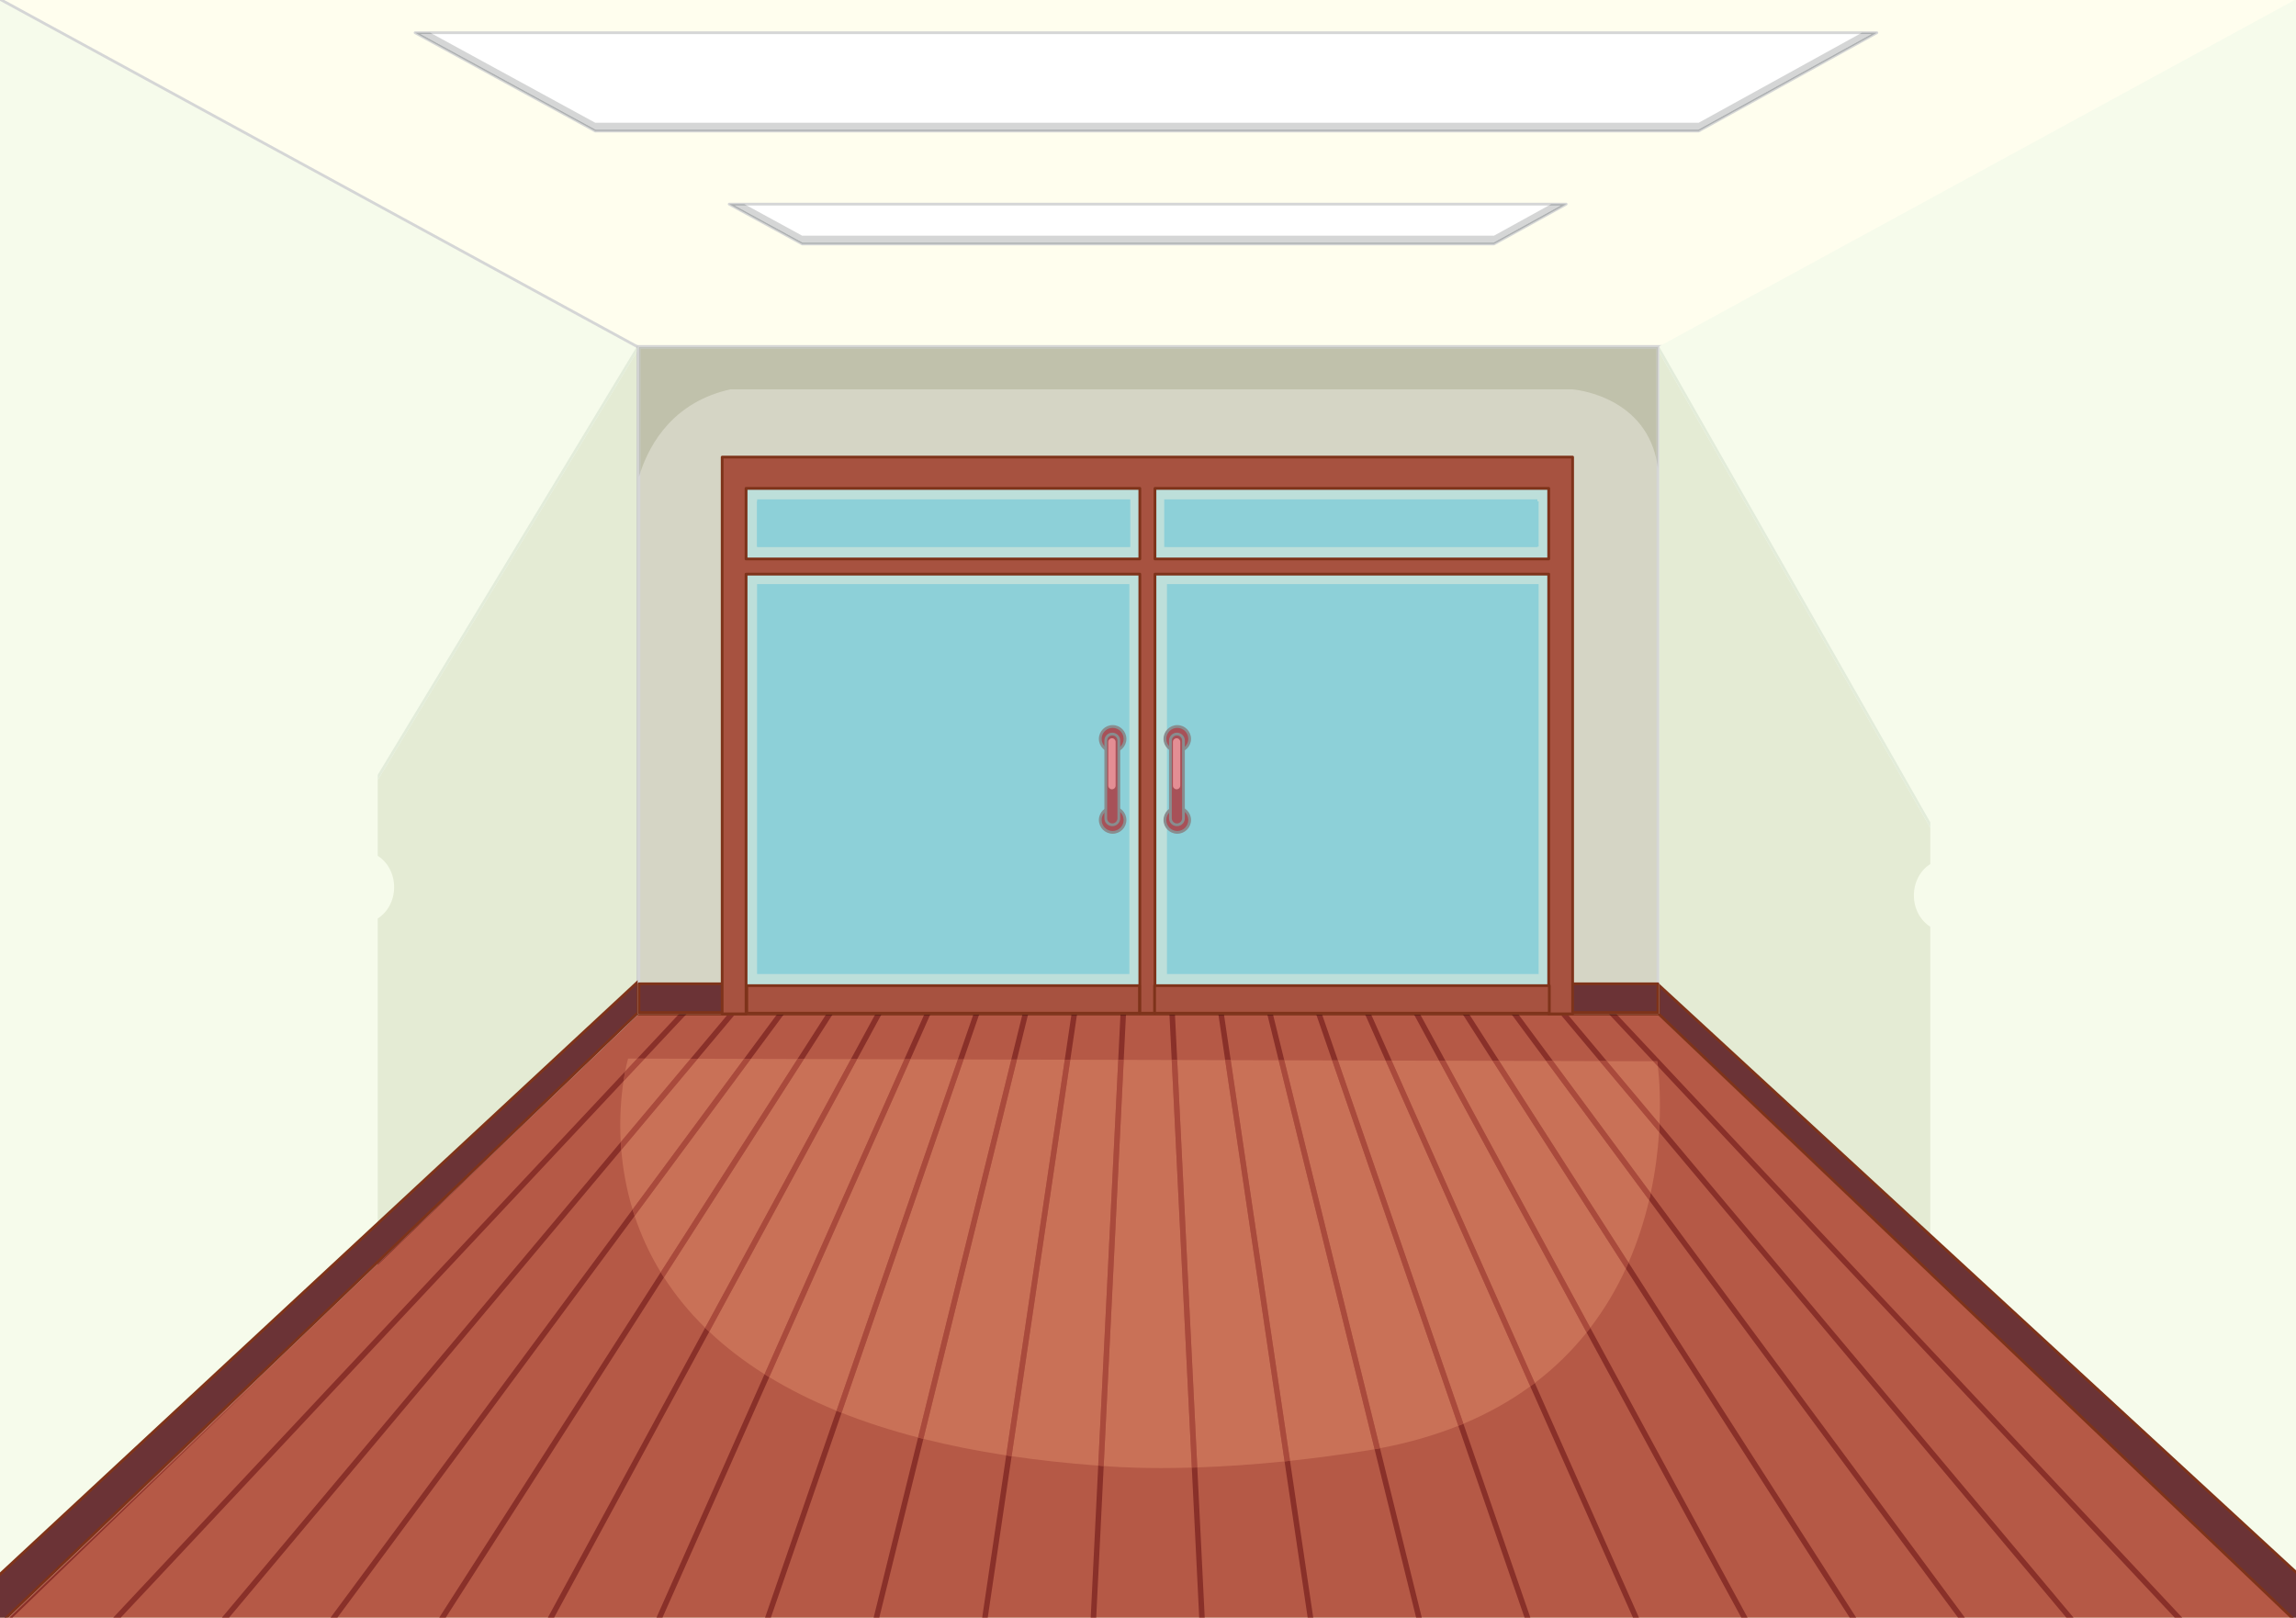 <?xml version="1.0" encoding="UTF-8" standalone="no"?>
<svg
   xmlns:dc="http://purl.org/dc/elements/1.1/"
   xmlns:cc="http://creativecommons.org/ns#"
   xmlns:rdf="http://www.w3.org/1999/02/22-rdf-syntax-ns#"
   xmlns:svg="http://www.w3.org/2000/svg"
   xmlns="http://www.w3.org/2000/svg"
   xmlns:sodipodi="http://sodipodi.sourceforge.net/DTD/sodipodi-0.dtd"
   xmlns:inkscape="http://www.inkscape.org/namespaces/inkscape"
   inkscape:version="1.0 (1.0+r73+1)"
   sodipodi:docname="icecreamshop.svg"
   viewBox="0 0 1112.667 784"
   height="784"
   width="1112.667"
   xml:space="preserve"
   id="svg2"
   version="1.1"><rect x="0" y="0" width="1112.667" height="784" fill="#808080" stroke="none"/><defs
     id="defs6" /><sodipodi:namedview
     inkscape:current-layer="g10"
     inkscape:window-maximized="1"
     inkscape:window-y="0"
     inkscape:window-x="0"
     inkscape:cy="392"
     inkscape:cx="556.33337"
     inkscape:zoom="0.98591964"
     showgrid="false"
     id="namedview4"
     inkscape:window-height="1027"
     inkscape:window-width="1920"
     inkscape:pageshadow="2"
     inkscape:pageopacity="0"
     guidetolerance="10"
     gridtolerance="10"
     objecttolerance="10"
     borderopacity="1"
     bordercolor="#666666"
     pagecolor="#ffffff" /><g
     transform="matrix(1.333,0,0,-1.333,0,784)"
     inkscape:label="ink_ext_XXXXXX"
     inkscape:groupmode="layer"
     id="g10"><path
       d="M 0,0 H 838.458 V 220.465 H 0 Z"
       style="fill:#fcd2a8;fill-opacity:1;fill-rule:nonzero;stroke:none;stroke-width:0.1"
       id="path14" /><path
       d="M -2.932,-5.336 H 837.958 V 219.965 H -2.932 V -5.336 m 841.39,-1 H -3.432 c -0.276,0 -0.5,0.224 -0.5,0.5 V 220.465 c 0,0.276 0.224,0.5 0.5,0.5 H 838.458 c 0.276,0 0.5,-0.224 0.5,-0.5 V -5.836 c 0,-0.276 -0.224,-0.5 -0.5,-0.5"
       style="fill:#b0824f;fill-opacity:1;fill-rule:nonzero;stroke:none;stroke-width:0.1"
       id="path16" /><path
       d="M 0,0 H 838.458 V 589.445 H 0 Z"
       style="fill:#def3dd;fill-opacity:1;fill-rule:nonzero;stroke:none;stroke-width:0.1"
       id="path18" /><path
       d="M 0,0 H 838.458 V 219.445 H 0 Z"
       style="fill:#b55946;fill-opacity:1;fill-rule:nonzero;stroke:none;stroke-width:0.1"
       id="path20" /><path
       d="M -2.932,-5.336 H 837.958 V 218.945 H -2.932 V -5.336 m 841.39,-1 H -3.432 c -0.276,0 -0.5,0.224 -0.5,0.5 V 219.445 c 0,0.277 0.224,0.5 0.5,0.5 H 838.458 c 0.276,0 0.5,-0.223 0.5,-0.5 V -5.836 c 0,-0.276 -0.224,-0.5 -0.5,-0.5"
       style="fill:#7e331a;fill-opacity:1;fill-rule:nonzero;stroke:none;stroke-width:0.1"
       id="path22" /><path
       d="M 0,462.164 H 838.458 V 590.465 H 0 Z"
       style="fill:#fffeee;fill-opacity:1;fill-rule:nonzero;stroke:none;stroke-width:0.1"
       id="path24" /><path
       d="M -2.932,462.664 H 837.958 V 589.965 H -2.932 V 462.664 m 841.39,-1 H -3.432 c -0.276,0 -0.5,0.224 -0.5,0.5 v 128.301 c 0,0.276 0.224,0.5 0.5,0.5 H 838.458 c 0.276,0 0.5,-0.224 0.5,-0.5 V 462.164 c 0,-0.276 -0.224,-0.5 -0.5,-0.5"
       style="fill:#d5d6d6;fill-opacity:1;fill-rule:nonzero;stroke:none;stroke-width:0.1"
       id="path26" /><path
       d="M 838.458,590.465 602.72,461.944 V 219.997 L 838.917,-5.084 838.458,590.465"
       style="fill:#f6fbeb;fill-opacity:1;fill-rule:nonzero;stroke:none;stroke-width:0.1"
       id="path28" /><path
       d="m 701.749,126.319 -98.529,93.892 v 239.846 l 98.529,-172.908 v -13.178 c -3.548,-2.216 -5.957,-6.49 -5.957,-11.388 0,-4.898 2.409,-9.172 5.957,-11.388 V 126.319"
       style="fill:#e4ebd4;fill-opacity:1;fill-rule:nonzero;stroke:none;stroke-width:0.1"
       id="path32" /><path
       d="m 701.749,124.937 -99.23,94.56 h 0.201 c 0.276,0 0.5,0.224 0.5,0.5 v 0.214 l 98.529,-93.892 v -1.382 m -98.529,336.71 v 0.297 c 0,0.084 -0.021,0.163 -0.057,0.232 l 0.243,-0.427 -0.186,-0.102"
       style="fill:#c5c6c5;fill-opacity:1;fill-rule:nonzero;stroke:none;stroke-width:0.1"
       id="path34" /><path
       d="m 701.749,126.319 -98.529,93.892 98.529,-93.892 v 0 m 0,160.83 -98.529,172.908 v 1.59 l 0.186,0.102 98.343,-172.58 v -2.02"
       style="fill:#e3ecda;fill-opacity:1;fill-rule:nonzero;stroke:none;stroke-width:0.1"
       id="path36" /><path
       d="M -3.752,590.465 231.985,461.944 V 219.997 L -3.752,-5.836 V 590.465"
       style="fill:#f6fbeb;fill-opacity:1;fill-rule:nonzero;stroke:none;stroke-width:0.1"
       id="path38" /><path
       d="M -3.252,589.623 V -4.664 L 231.485,220.211 V 461.647 L -3.252,589.623 m -0.5,-595.959 -0.196,0.04 c -0.184,0.079 -0.304,0.26 -0.304,0.46 V 590.465 c 0,0.176 0.093,0.34 0.245,0.43 0.152,0.091 0.34,0.093 0.495,0.009 L 232.225,462.383 c 0.16,-0.087 0.26,-0.256 0.26,-0.439 V 219.997 c 0,-0.137 -0.055,-0.267 -0.154,-0.361 L -3.406,-6.197 c -0.095,-0.091 -0.22,-0.139 -0.346,-0.139"
       style="fill:#d5d6d6;fill-opacity:1;fill-rule:nonzero;stroke:none;stroke-width:0.1"
       id="path40" /><path
       d="m 137.328,130.971 v 123.224 c 3.549,2.216 5.957,6.49 5.957,11.388 0,4.898 -2.408,9.172 -5.957,11.388 v 27.53 l 94.157,155.65 v -238.28 l -94.157,-90.9"
       style="fill:#e4ebd4;fill-opacity:1;fill-rule:nonzero;stroke:none;stroke-width:0.1"
       id="path42" /><path
       d="m 195.689,184.533 36.319,35.062 c 0.055,-0.041 0.12,-0.071 0.19,-0.086 l -36.509,-34.976 m 35.796,37.338 v 238.28 1.496 l -0.198,0.109 0.271,0.447 c 0.091,0.152 0.253,0.242 0.425,0.242 0.045,0 0.091,-0.006 0.137,-0.019 0.008,-0.003 0.016,-0.005 0.025,-0.008 -0.198,-0.067 -0.339,-0.254 -0.339,-0.474 V 222.18 l -0.321,-0.309"
       style="fill:#c5c6c5;fill-opacity:1;fill-rule:nonzero;stroke:none;stroke-width:0.1"
       id="path44" /><path
       d="m 137.328,304.501 v 1.933 l 93.959,155.322 0.198,-0.109 v -1.496 l -94.157,-155.65"
       style="fill:#e3ecda;fill-opacity:1;fill-rule:nonzero;stroke:none;stroke-width:0.1"
       id="path46" /><path
       d="M 839.319,12.25 602.999,230 V 219.5 L 839.319,-5.836 V 12.25"
       style="fill:#6b3336;fill-opacity:1;fill-rule:nonzero;stroke:none;stroke-width:0.1"
       id="path48" /><path
       d="M 603.499,219.714 838.819,-4.668 V 12.031 L 603.499,228.859 Z M 839.319,-6.336 c -0.126,0 -0.25,0.048 -0.344,0.138 L 602.654,219.138 c -0.099,0.094 -0.155,0.225 -0.155,0.362 V 230 c 0,0.198 0.117,0.378 0.299,0.458 0.181,0.08 0.394,0.043 0.54,-0.09 l 236.32,-217.75 c 0.103,-0.095 0.161,-0.228 0.161,-0.368 V -5.836 c 0,-0.2 -0.119,-0.381 -0.302,-0.46 l -0.198,-0.04"
       style="fill:#7e331a;fill-opacity:1;fill-rule:nonzero;stroke:none;stroke-width:0.1"
       id="path50" /><path
       d="M 291.646,499.443 H 543.125 L 569.38,513.93 H 265.103 l 26.543,-14.487"
       style="fill:#ffffff;fill-opacity:1;fill-rule:nonzero;stroke:none;stroke-width:0.1"
       id="path52" /><path
       d="m 291.774,499.943 h 251.222 l 24.443,13.487 H 267.063 l 24.711,-13.487 m 251.351,-1 H 291.646 l -0.239,0.062 -26.543,14.486 c -0.2,0.11 -0.302,0.341 -0.245,0.563 0.056,0.221 0.256,0.376 0.484,0.376 H 569.38 c 0.228,0 0.427,-0.155 0.484,-0.375 0.057,-0.222 -0.043,-0.452 -0.242,-0.563 l -26.255,-14.486 -0.242,-0.063"
       style="fill:#d5d6d6;fill-opacity:1;fill-rule:nonzero;stroke:none;stroke-width:0.1"
       id="path54" /><path
       d="M 682.324,576.25 H 150.918 l 65.489,-35.742 h 401.141 l 64.776,35.742"
       style="fill:#ffffff;fill-opacity:1;fill-rule:nonzero;stroke:none;stroke-width:0.1"
       id="path56" /><path
       d="m 216.535,541.008 h 400.884 l 62.964,34.742 H 152.878 l 63.657,-34.742 m 401.013,-1 H 216.407 l -0.24,0.061 -65.488,35.743 c -0.2,0.109 -0.302,0.34 -0.245,0.562 0.056,0.221 0.256,0.376 0.484,0.376 h 531.406 c 0.228,0 0.428,-0.154 0.485,-0.375 0.056,-0.221 -0.043,-0.452 -0.243,-0.562 l -64.776,-35.743 -0.242,-0.062"
       style="fill:#d5d6d6;fill-opacity:1;fill-rule:nonzero;stroke:none;stroke-width:0.1"
       id="path58" /><path
       d="M 542.996,499.943 H 291.774 l -24.711,13.487 h 4.454 l 20.129,-10.987 h 251.479 l 19.912,10.987 h 4.402 l -24.443,-13.487"
       style="fill:#d5d6d6;fill-opacity:1;fill-rule:nonzero;stroke:none;stroke-width:0.1"
       id="path60" /><path
       d="M 543.125,499.443 H 291.646 l -26.543,14.487 h 5.498 l 0.916,-0.5 h -4.454 l 24.711,-13.487 h 251.222 l 24.443,13.487 h -4.402 l 0.906,0.5 h 5.437 l -26.255,-14.487"
       style="fill:#adb0b1;fill-opacity:1;fill-rule:nonzero;stroke:none;stroke-width:0.1"
       id="path62" /><path
       d="M 617.419,541.008 H 216.535 l -63.657,34.742 h 4.453 l 59.076,-32.242 h 401.141 l 58.434,32.242 h 4.401 l -62.964,-34.742"
       style="fill:#d5d6d6;fill-opacity:1;fill-rule:nonzero;stroke:none;stroke-width:0.1"
       id="path64" /><path
       d="M 617.548,540.508 H 216.407 l -65.489,35.742 h 5.497 l 0.916,-0.5 h -4.453 l 63.657,-34.742 h 400.884 l 62.964,34.742 h -4.401 l 0.906,0.5 h 5.436 l -64.776,-35.742"
       style="fill:#adb0b1;fill-opacity:1;fill-rule:nonzero;stroke:none;stroke-width:0.1"
       id="path66" /><path
       d="M 4.544,0 H 3.461 L 94.62,86.96 4.544,0 M 137.328,128.191 v 0.433 l 58.352,55.901 -58.352,-56.334"
       style="fill:#893029;fill-opacity:1;fill-rule:nonzero;stroke:none;stroke-width:0.1"
       id="path68" /><path
       d="m 137.328,128.624 v 0 l 58.361,55.909 -0.009,-0.008 -58.352,-55.901"
       style="fill:#9d6e73;fill-opacity:1;fill-rule:nonzero;stroke:none;stroke-width:0.1"
       id="path70" /><path
       d="m 137.328,130.01 v 0.961 l 94.157,90.9 v -1.66 L 137.328,130.01"
       style="fill:#aa7972;fill-opacity:1;fill-rule:nonzero;stroke:none;stroke-width:0.1"
       id="path72" /><path
       d="m 137.328,130.009 v 0.001 l 94.157,90.201 v 1.66 -1.66 l -94.157,-90.202"
       style="fill:#926666;fill-opacity:1;fill-rule:nonzero;stroke:none;stroke-width:0.1"
       id="path74" /><path
       d="m 137.328,128.624 v 1.385 l 94.157,90.202 v 1.66 l 0.321,0.309 v -2.183 c 0,-0.165 0.079,-0.31 0.202,-0.402 l -36.319,-35.062 -58.361,-55.909"
       style="fill:#92666a;fill-opacity:1;fill-rule:nonzero;stroke:none;stroke-width:0.1"
       id="path76" /><path
       d="M 43.917,0 H 41.177 L 227.275,198.573 c -0.2,-1.04 -0.408,-2.234 -0.611,-3.576 L 43.917,0 m 190.466,203.234 -2.733,0.007 14.717,15.704 h 2.741 l -14.725,-15.711"
       style="fill:#893029;fill-opacity:1;fill-rule:nonzero;stroke:none;stroke-width:0.1"
       id="path78" /><path
       d="m 249.108,218.945 h -2.741 l 0.517,0.552 h 2.741 l -0.517,-0.552"
       style="fill:#5d1f14;fill-opacity:1;fill-rule:nonzero;stroke:none;stroke-width:0.1"
       id="path80" /><path
       d="M 83.293,0 H 80.684 l 144.982,172.9 c 0.053,-0.94 0.12,-1.904 0.2,-2.873 L 83.293,0 m 170.376,203.184 -2.604,0.007 13.211,15.754 h 2.61 l -13.217,-15.761"
       style="fill:#893029;fill-opacity:1;fill-rule:nonzero;stroke:none;stroke-width:0.1"
       id="path82" /><path
       d="m 266.886,218.945 h -2.61 l 0.043,0.052 h 2.61 l -0.043,-0.052"
       style="fill:#5d1f14;fill-opacity:1;fill-rule:nonzero;stroke:none;stroke-width:0.1"
       id="path84" /><path
       d="m 122.675,0 h -2.488 l 109.786,148.384 c 0.238,-0.781 0.487,-1.567 0.747,-2.353 L 122.675,0 m 150.294,203.134 -2.482,0.006 11.694,15.805 h 2.487 l -11.699,-15.811"
       style="fill:#893029;fill-opacity:1;fill-rule:nonzero;stroke:none;stroke-width:0.1"
       id="path86" /><path
       d="m 284.668,218.945 h -2.487 l 0.408,0.552 h 2.487 l -0.408,-0.552"
       style="fill:#5d1f14;fill-opacity:1;fill-rule:nonzero;stroke:none;stroke-width:0.1"
       id="path88" /><path
       d="m 162.062,0 h -2.376 l 80.518,125.569 c 0.382,-0.625 0.773,-1.25 1.174,-1.875 L 162.062,0 m 130.223,203.083 -2.373,0.007 10.167,15.855 h 2.377 l -10.171,-15.862"
       style="fill:#893029;fill-opacity:1;fill-rule:nonzero;stroke:none;stroke-width:0.1"
       id="path90" /><path
       d="m 302.456,218.945 h -2.377 l 0.354,0.552 h 2.377 l -0.354,-0.552"
       style="fill:#5d1f14;fill-opacity:1;fill-rule:nonzero;stroke:none;stroke-width:0.1"
       id="path92" /><path
       d="m 201.453,0 h -2.274 l 57.173,105.374 c 0.488,-0.479 0.992,-0.964 1.494,-1.439 L 201.453,0 m 110.162,203.033 -2.272,0.006 8.631,15.906 h 2.275 l -8.634,-15.912"
       style="fill:#893029;fill-opacity:1;fill-rule:nonzero;stroke:none;stroke-width:0.1"
       id="path94" /><path
       d="m 320.249,218.945 h -2.275 l 0.299,0.552 h 2.275 l -0.299,-0.552"
       style="fill:#5d1f14;fill-opacity:1;fill-rule:nonzero;stroke:none;stroke-width:0.1"
       id="path96" /><path
       d="m 240.852,0 h -2.188 l 39.283,88.488 c 0.567,-0.356 1.138,-0.709 1.717,-1.061 L 240.852,0 m 90.11,202.983 -2.185,0.005 7.084,15.957 h 2.187 l -7.086,-15.962"
       style="fill:#893029;fill-opacity:1;fill-rule:nonzero;stroke:none;stroke-width:0.1"
       id="path98" /><path
       d="m 338.048,218.945 h -2.187 l 0.244,0.552 h 2.188 l -0.245,-0.552"
       style="fill:#5d1f14;fill-opacity:1;fill-rule:nonzero;stroke:none;stroke-width:0.1"
       id="path100" /><path
       d="m 280.259,0 h -2.116 l 25.969,75.212 c 0.613,-0.251 1.235,-0.501 1.858,-0.748 L 280.259,0 m 70.068,202.932 -2.114,0.006 5.527,16.007 h 2.116 l -5.529,-16.013"
       style="fill:#893029;fill-opacity:1;fill-rule:nonzero;stroke:none;stroke-width:0.1"
       id="path102" /><path
       d="m 355.856,218.945 h -2.116 l 0.19,0.552 h 2.116 l -0.19,-0.552"
       style="fill:#5d1f14;fill-opacity:1;fill-rule:nonzero;stroke:none;stroke-width:0.1"
       id="path104" /><path
       d="m 319.673,0 h -2.059 l 16.148,65.478 c 0.642,-0.166 1.288,-0.331 1.937,-0.495 L 319.673,0 m 50.036,202.882 -2.058,0.005 3.96,16.058 h 2.059 l -3.961,-16.063"
       style="fill:#893029;fill-opacity:1;fill-rule:nonzero;stroke:none;stroke-width:0.1"
       id="path106" /><path
       d="m 373.67,218.945 h -2.059 l 0.136,0.552 h 2.059 l -0.136,-0.552"
       style="fill:#5d1f14;fill-opacity:1;fill-rule:nonzero;stroke:none;stroke-width:0.1"
       id="path108" /><path
       d="m 359.096,0 h -2.022 l 8.727,58.974 c 0.66,-0.101 1.312,-0.199 1.978,-0.297 L 359.096,0 m 30.014,202.831 -2.021,0.005 2.384,16.109 h 2.021 l -2.384,-16.114"
       style="fill:#893029;fill-opacity:1;fill-rule:nonzero;stroke:none;stroke-width:0.1"
       id="path110" /><path
       d="m 391.494,218.945 h -2.021 l 0.082,0.552 h 2.021 l -0.082,-0.552"
       style="fill:#5d1f14;fill-opacity:1;fill-rule:nonzero;stroke:none;stroke-width:0.1"
       id="path112" /><path
       d="m 398.529,0 h -2.003 l 2.726,55.256 c 0.668,-0.049 1.322,-0.096 1.996,-0.142 L 398.529,0 m 10.003,202.781 -2.003,0.005 0.797,16.159 h 2.003 l -0.797,-16.164"
       style="fill:#893029;fill-opacity:1;fill-rule:nonzero;stroke:none;stroke-width:0.1"
       id="path114" /><path
       d="m 409.329,218.945 h -2.003 l 0.027,0.552 h 2.003 l -0.027,-0.552"
       style="fill:#5d1f14;fill-opacity:1;fill-rule:nonzero;stroke:none;stroke-width:0.1"
       id="path116" /><path
       d="m 437.972,0 h -2.003 l -2.69,54.533 c 0.655,0.019 1.326,0.04 2,0.063 L 437.972,0 m -10,202.73 -2.003,0.005 -0.8,16.21 h 2.003 l 0.8,-16.215"
       style="fill:#893029;fill-opacity:1;fill-rule:nonzero;stroke:none;stroke-width:0.1"
       id="path118" /><path
       d="m 427.172,218.945 h -2.003 l -0.027,0.552 h 2.003 l 0.027,-0.552"
       style="fill:#5d1f14;fill-opacity:1;fill-rule:nonzero;stroke:none;stroke-width:0.1"
       id="path120" /><path
       d="m 477.424,0 h -2.022 l -8.403,56.789 c 0.661,0.068 1.321,0.137 1.991,0.208 L 477.424,0 m -29.992,202.679 -2.022,0.006 -2.406,16.26 h 2.021 l 2.407,-16.266"
       style="fill:#893029;fill-opacity:1;fill-rule:nonzero;stroke:none;stroke-width:0.1"
       id="path122" /><path
       d="m 445.025,218.945 h -2.021 l -0.082,0.552 h 2.021 l 0.082,-0.552"
       style="fill:#5d1f14;fill-opacity:1;fill-rule:nonzero;stroke:none;stroke-width:0.1"
       id="path124" /><path
       d="m 516.885,0 h -2.06 l -15.096,61.211 c 0.663,0.117 1.316,0.237 1.97,0.361 L 516.885,0 m -49.974,202.629 -2.061,0.005 -4.023,16.311 h 2.06 l 4.024,-16.316"
       style="fill:#893029;fill-opacity:1;fill-rule:nonzero;stroke:none;stroke-width:0.1"
       id="path126" /><path
       d="m 462.887,218.945 h -2.06 l -0.136,0.552 h 2.06 l 0.136,-0.552"
       style="fill:#5d1f14;fill-opacity:1;fill-rule:nonzero;stroke:none;stroke-width:0.1"
       id="path128" /><path
       d="m 556.356,0 h -2.116 l -24.075,69.726 c 0.626,0.251 1.239,0.501 1.854,0.758 L 556.356,0 m -69.945,202.578 -2.119,0.005 -5.649,16.362 h 2.116 l 5.652,-16.367"
       style="fill:#893029;fill-opacity:1;fill-rule:nonzero;stroke:none;stroke-width:0.1"
       id="path130" /><path
       d="m 480.759,218.945 h -2.116 l -0.191,0.552 h 2.117 l 0.19,-0.552"
       style="fill:#5d1f14;fill-opacity:1;fill-rule:nonzero;stroke:none;stroke-width:0.1"
       id="path132" /><path
       d="m 595.833,0 h -2.187 l -37.321,84.068 c 0.556,0.406 1.101,0.812 1.644,1.225 L 595.833,0 m -89.907,202.527 -2.191,0.006 -7.286,16.412 h 2.189 l 7.288,-16.418"
       style="fill:#893029;fill-opacity:1;fill-rule:nonzero;stroke:none;stroke-width:0.1"
       id="path134" /><path
       d="m 498.638,218.945 h -2.189 l -0.245,0.552 h 2.189 l 0.245,-0.552"
       style="fill:#5d1f14;fill-opacity:1;fill-rule:nonzero;stroke:none;stroke-width:0.1"
       id="path136" /><path
       d="m 635.32,0 h -2.275 l -56.239,103.652 c 0.454,0.568 0.904,1.143 1.343,1.716 L 635.32,0 m -109.859,202.476 -2.278,0.006 -8.933,16.463 h 2.275 l 8.936,-16.469"
       style="fill:#893029;fill-opacity:1;fill-rule:nonzero;stroke:none;stroke-width:0.1"
       id="path138" /><path
       d="m 516.525,218.945 h -2.275 l -0.299,0.552 h 2.274 l 0.3,-0.552"
       style="fill:#5d1f14;fill-opacity:1;fill-rule:nonzero;stroke:none;stroke-width:0.1"
       id="path140" /><path
       d="m 674.813,0 h -2.376 l -81.369,126.895 c 0.334,0.724 0.661,1.454 0.978,2.18 L 674.813,0 m -129.801,202.425 -2.38,0.006 -10.589,16.514 h 2.376 l 10.593,-16.52"
       style="fill:#893029;fill-opacity:1;fill-rule:nonzero;stroke:none;stroke-width:0.1"
       id="path142" /><path
       d="m 534.419,218.945 h -2.376 l -0.354,0.552 h 2.376 l 0.354,-0.552"
       style="fill:#5d1f14;fill-opacity:1;fill-rule:nonzero;stroke:none;stroke-width:0.1"
       id="path144" /><path
       d="m 714.31,0 h -2.487 L 599.532,151.77 c 0.202,0.862 0.395,1.723 0.579,2.578 L 714.31,0 m -149.732,202.374 -2.492,0.007 -12.256,16.564 h 2.487 l 12.261,-16.571"
       style="fill:#893029;fill-opacity:1;fill-rule:nonzero;stroke:none;stroke-width:0.1"
       id="path146" /><path
       d="m 552.317,218.945 h -2.487 l -0.408,0.552 h 2.487 l 0.408,-0.552"
       style="fill:#5d1f14;fill-opacity:1;fill-rule:nonzero;stroke:none;stroke-width:0.1"
       id="path148" /><path
       d="m 753.815,0 h -2.612 L 603.165,176.545 c 0.062,0.988 0.115,1.966 0.157,2.926 L 753.815,0 m -169.655,202.323 -2.617,0.007 -13.932,16.615 h 2.611 l 13.938,-16.622"
       style="fill:#893029;fill-opacity:1;fill-rule:nonzero;stroke:none;stroke-width:0.1"
       id="path150" /><path
       d="m 570.222,218.945 h -2.611 l -0.044,0.052 h 2.612 l 0.043,-0.052"
       style="fill:#5d1f14;fill-opacity:1;fill-rule:nonzero;stroke:none;stroke-width:0.1"
       id="path152" /><path
       d="m 793.322,0 h -2.74 L 602.72,200.454 c -0.07,0.629 -0.144,1.235 -0.221,1.821 l -1.489,0.004 -15.619,16.666 h 2.74 L 793.322,0"
       style="fill:#893029;fill-opacity:1;fill-rule:nonzero;stroke:none;stroke-width:0.1"
       id="path154" /><path
       d="m 588.131,218.945 h -2.74 l -0.518,0.552 h 2.741 l 0.517,-0.552"
       style="fill:#5d1f14;fill-opacity:1;fill-rule:nonzero;stroke:none;stroke-width:0.1"
       id="path156" /><path
       d="m -3.752,12.25 235.737,219 V 219.997 L -3.752,-5.836 V 12.25"
       style="fill:#6b3336;fill-opacity:1;fill-rule:nonzero;stroke:none;stroke-width:0.1"
       id="path158" /><path
       d="M -3.252,12.032 V -4.664 L 231.485,220.211 v 9.893 z m -0.5,-18.368 -0.196,0.04 c -0.184,0.079 -0.304,0.26 -0.304,0.46 V 12.25 c 0,0.139 0.057,0.271 0.16,0.366 l 235.737,219 c 0.146,0.136 0.358,0.172 0.54,0.092 0.183,-0.079 0.3,-0.259 0.3,-0.458 v -11.253 c 0,-0.137 -0.055,-0.267 -0.154,-0.361 L -3.406,-6.197 c -0.095,-0.091 -0.219,-0.139 -0.346,-0.139"
       style="fill:#7e331a;fill-opacity:1;fill-rule:nonzero;stroke:none;stroke-width:0.1"
       id="path160" /><path
       d="M 232.306,219.997 H 602.72 V 461.944 H 232.306 Z"
       style="fill:#d5d5c5;fill-opacity:1;fill-rule:nonzero;stroke:none;stroke-width:0.1"
       id="path162" /><path
       d="M 232.806,220.497 H 602.22 V 461.444 H 232.806 V 220.497 m 369.914,-1 H 232.306 c -0.277,0 -0.5,0.224 -0.5,0.5 v 241.947 c 0,0.277 0.223,0.5 0.5,0.5 H 602.72 c 0.276,0 0.5,-0.223 0.5,-0.5 V 219.997 c 0,-0.276 -0.224,-0.5 -0.5,-0.5"
       style="fill:#d5d6d6;fill-opacity:1;fill-rule:nonzero;stroke:none;stroke-width:0.1"
       id="path164" /><path
       d="m 232.306,219.996 v 10.447 H 602.72 V 219.996 H 232.306"
       style="fill:#6b3336;fill-opacity:1;fill-rule:nonzero;stroke:none;stroke-width:0.1"
       id="path166" /><path
       d="M 232.806,220.496 H 602.22 v 9.447 H 232.806 Z m 369.914,-1 H 232.306 c -0.276,0 -0.5,0.224 -0.5,0.5 v 10.447 c 0,0.277 0.224,0.5 0.5,0.5 H 602.72 c 0.276,0 0.5,-0.223 0.5,-0.5 v -10.447 c 0,-0.276 -0.224,-0.5 -0.5,-0.5"
       style="fill:#7e331a;fill-opacity:1;fill-rule:nonzero;stroke:none;stroke-width:0.1"
       id="path168" /><path
       d="M 271.22,219.997 H 563.046 V 410.612 H 271.22 Z"
       style="fill:#bddfda;fill-opacity:1;fill-rule:nonzero;stroke:none;stroke-width:0.1"
       id="path170" /><path
       d="M 271.72,220.497 H 562.546 V 410.112 H 271.72 V 220.497 m 291.326,-1 H 271.22 c -0.277,0 -0.5,0.224 -0.5,0.5 v 190.615 c 0,0.277 0.223,0.5 0.5,0.5 h 291.826 c 0.276,0 0.5,-0.223 0.5,-0.5 V 219.997 c 0,-0.276 -0.224,-0.5 -0.5,-0.5"
       style="fill:#888d8f;fill-opacity:1;fill-rule:nonzero;stroke:none;stroke-width:0.1"
       id="path172" /><path
       d="M 424.249,233.997 H 559.366 V 375.766 H 424.249 Z"
       style="fill:#8dd0d8;fill-opacity:1;fill-rule:nonzero;stroke:none;stroke-width:0.1"
       id="path174" /><path
       d="m 275.232,233.997 h 135.35 v 141.769 h -135.35 z"
       style="fill:#8dd0d8;fill-opacity:1;fill-rule:nonzero;stroke:none;stroke-width:0.1"
       id="path176" /><path
       d="m 419.883,384.908 v 25.676 H 563.046 V 384.908 H 419.883 m -148.663,0 v 25.676 H 414.383 V 384.908 H 271.22 m -8.675,37.037 V 219.497 h 8.675 V 379.394 H 414.383 V 219.751 h 5.5 V 379.394 H 563.046 V 219.497 h 8.675 V 421.945 H 262.545"
       style="fill:#a75240;fill-opacity:1;fill-rule:nonzero;stroke:none;stroke-width:0.1"
       id="path178" /><path
       d="m 271.72,385.408 h 142.163 v 24.676 H 271.72 v -24.676 m 142.663,-1 H 271.22 c -0.276,0 -0.5,0.224 -0.5,0.5 v 25.676 c 0,0.276 0.224,0.5 0.5,0.5 h 143.163 c 0.276,0 0.5,-0.224 0.5,-0.5 v -25.676 c 0,-0.276 -0.224,-0.5 -0.5,-0.5 m 6,1 h 142.163 v 24.676 H 420.383 v -24.676 m 142.663,-1 H 419.883 c -0.276,0 -0.5,0.224 -0.5,0.5 v 25.676 c 0,0.276 0.224,0.5 0.5,0.5 h 143.163 c 0.276,0 0.5,-0.224 0.5,-0.5 v -25.676 c 0,-0.276 -0.224,-0.5 -0.5,-0.5 m 0.5,-164.411 h 7.675 V 421.445 H 263.045 V 219.997 h 7.675 v 159.397 c 0,0.277 0.224,0.5 0.5,0.5 h 143.163 c 0.276,0 0.5,-0.223 0.5,-0.5 V 220.251 h 4.5 v 159.143 c 0,0.277 0.224,0.5 0.5,0.5 h 143.163 c 0.276,0 0.5,-0.223 0.5,-0.5 V 219.997 m 8.175,-1 h -8.675 c -0.277,0 -0.5,0.224 -0.5,0.5 V 378.894 H 420.383 V 219.751 c 0,-0.276 -0.224,-0.5 -0.5,-0.5 h -5.5 c -0.277,0 -0.5,0.224 -0.5,0.5 V 378.894 H 271.72 V 219.497 c 0,-0.276 -0.224,-0.5 -0.5,-0.5 h -8.675 c -0.276,0 -0.5,0.224 -0.5,0.5 v 202.448 c 0,0.277 0.224,0.5 0.5,0.5 h 309.176 c 0.276,0 0.5,-0.223 0.5,-0.5 V 219.497 c 0,-0.276 -0.224,-0.5 -0.5,-0.5"
       style="fill:#7e331a;fill-opacity:1;fill-rule:nonzero;stroke:none;stroke-width:0.1"
       id="path180" /><path
       d="m 414.249,219.751 h -142.75 v 10.024 h 142.75 v -10.024"
       style="fill:#a75240;fill-opacity:1;fill-rule:nonzero;stroke:none;stroke-width:0.1"
       id="path182" /><path
       d="m 271.999,220.251 h 141.75 v 9.024 h -141.75 z m 142.25,-1 h -142.75 c -0.276,0 -0.5,0.224 -0.5,0.5 v 10.024 c 0,0.277 0.224,0.5 0.5,0.5 h 142.75 c 0.276,0 0.5,-0.223 0.5,-0.5 v -10.024 c 0,-0.276 -0.224,-0.5 -0.5,-0.5"
       style="fill:#7e331a;fill-opacity:1;fill-rule:nonzero;stroke:none;stroke-width:0.1"
       id="path184" /><path
       d="m 563.249,219.751 h -143.5 v 10.024 h 143.5 v -10.024"
       style="fill:#a75240;fill-opacity:1;fill-rule:nonzero;stroke:none;stroke-width:0.1"
       id="path186" /><path
       d="m 420.249,220.251 h 142.5 v 9.024 h -142.5 z m 143,-1 h -143.5 c -0.276,0 -0.5,0.224 -0.5,0.5 v 10.024 c 0,0.277 0.224,0.5 0.5,0.5 h 143.5 c 0.276,0 0.5,-0.223 0.5,-0.5 v -10.024 c 0,-0.276 -0.224,-0.5 -0.5,-0.5"
       style="fill:#7e331a;fill-opacity:1;fill-rule:nonzero;stroke:none;stroke-width:0.1"
       id="path188" /><path
       d="m 559.366,389.381 v 16.481 H 424.249 v -16.481 h 135.117"
       style="fill:#8dd0d8;fill-opacity:1;fill-rule:nonzero;stroke:none;stroke-width:0.1"
       id="path190" /><path
       d="m 410.582,389.381 v 16.481 h -135.35 v -16.481 h 135.35"
       style="fill:#8dd0d8;fill-opacity:1;fill-rule:nonzero;stroke:none;stroke-width:0.1"
       id="path192" /><path
       d="m 232.806,416.427 v 45.017 H 602.22 v -40.439 c -5.092,23.777 -30.638,25.579 -30.638,25.579 h -306 c -20.527,-4.516 -29.164,-19.39 -32.776,-30.157"
       style="fill:#c0c1ab;fill-opacity:1;fill-rule:nonzero;stroke:none;stroke-width:0.1"
       id="path194" /><path
       d="m 232.306,414.86 v 47.084 H 602.72 v -43.826 c -0.134,0.997 -0.301,1.958 -0.5,2.887 v 40.439 H 232.806 v -45.017 c -0.179,-0.533 -0.345,-1.055 -0.5,-1.567"
       style="fill:#c0c2bb;fill-opacity:1;fill-rule:nonzero;stroke:none;stroke-width:0.1"
       id="path196" /><path
       d="m 408.999,319.5 c 0,-2.485 -2.015,-4.5 -4.5,-4.5 -2.485,0 -4.5,2.015 -4.5,4.5 0,2.485 2.015,4.5 4.5,4.5 2.485,0 4.5,-2.015 4.5,-4.5"
       style="fill:#a75158;fill-opacity:1;fill-rule:nonzero;stroke:none;stroke-width:0.1"
       id="path198" /><path
       d="m 404.499,323.5 c -2.205,0 -4,-1.794 -4,-4 0,-2.206 1.795,-4 4,-4 2.206,0 4,1.794 4,4 0,2.206 -1.794,4 -4,4 m 0,-9 c -2.757,0 -5,2.243 -5,5 0,2.757 2.243,5 5,5 2.757,0 5,-2.243 5,-5 0,-2.757 -2.243,-5 -5,-5"
       style="fill:#888d8f;fill-opacity:1;fill-rule:nonzero;stroke:none;stroke-width:0.1"
       id="path200" /><path
       d="m 408.999,290 c 0,-2.485 -2.015,-4.5 -4.5,-4.5 -2.485,0 -4.5,2.015 -4.5,4.5 0,2.485 2.015,4.5 4.5,4.5 2.485,0 4.5,-2.015 4.5,-4.5"
       style="fill:#a75158;fill-opacity:1;fill-rule:nonzero;stroke:none;stroke-width:0.1"
       id="path202" /><path
       d="m 404.499,294 c -2.206,0 -4,-1.794 -4,-4 0,-2.206 1.794,-4 4,-4 2.206,0 4,1.794 4,4 0,2.206 -1.794,4 -4,4 z m 0,-9 c -2.757,0 -5,2.243 -5,5 0,2.757 2.243,5 5,5 2.757,0 5,-2.243 5,-5 0,-2.757 -2.243,-5 -5,-5"
       style="fill:#888d8f;fill-opacity:1;fill-rule:nonzero;stroke:none;stroke-width:0.1"
       id="path204" /><path
       d="m 406.749,290.625 c 0,-1.311 -1.064,-2.375 -2.375,-2.375 -1.312,0 -2.375,1.064 -2.375,2.375 v 28.25 c 0,1.312 1.063,2.375 2.375,2.375 1.311,0 2.375,-1.063 2.375,-2.375 v -28.25"
       style="fill:#a75158;fill-opacity:1;fill-rule:nonzero;stroke:none;stroke-width:0.1"
       id="path206" /><path
       d="m 404.374,320.75 c -1.034,0 -1.875,-0.841 -1.875,-1.875 v -28.25 c 0,-1.034 0.841,-1.875 1.875,-1.875 1.034,0 1.875,0.841 1.875,1.875 v 28.25 c 0,1.034 -0.841,1.875 -1.875,1.875 m 0,-33 c -1.586,0 -2.875,1.29 -2.875,2.875 v 28.25 c 0,1.585 1.289,2.875 2.875,2.875 1.585,0 2.875,-1.29 2.875,-2.875 v -28.25 c 0,-1.585 -1.29,-2.875 -2.875,-2.875"
       style="fill:#888d8f;fill-opacity:1;fill-rule:nonzero;stroke:none;stroke-width:0.1"
       id="path208" /><path
       d="m 404.249,301.166 c -0.737,0 -1.335,0.598 -1.335,1.335 v 15.884 c 0,0.736 0.598,1.335 1.335,1.335 0.737,0 1.336,-0.599 1.336,-1.335 v -15.884 c 0,-0.737 -0.599,-1.335 -1.336,-1.335"
       style="fill:#e38e94;fill-opacity:1;fill-rule:nonzero;stroke:none;stroke-width:0.1"
       id="path210" /><path
       d="m 432.499,319.5 c 0,-2.485 -2.015,-4.5 -4.5,-4.5 -2.485,0 -4.5,2.015 -4.5,4.5 0,2.485 2.015,4.5 4.5,4.5 2.485,0 4.5,-2.015 4.5,-4.5"
       style="fill:#a75158;fill-opacity:1;fill-rule:nonzero;stroke:none;stroke-width:0.1"
       id="path212" /><path
       d="m 427.999,323.5 c -2.206,0 -4,-1.794 -4,-4 0,-2.206 1.794,-4 4,-4 2.206,0 4,1.794 4,4 0,2.206 -1.794,4 -4,4 m 0,-9 c -2.757,0 -5,2.243 -5,5 0,2.757 2.243,5 5,5 2.757,0 5,-2.243 5,-5 0,-2.757 -2.243,-5 -5,-5"
       style="fill:#888d8f;fill-opacity:1;fill-rule:nonzero;stroke:none;stroke-width:0.1"
       id="path214" /><path
       d="m 432.499,290 c 0,-2.485 -2.015,-4.5 -4.5,-4.5 -2.485,0 -4.5,2.015 -4.5,4.5 0,2.485 2.015,4.5 4.5,4.5 2.485,0 4.5,-2.015 4.5,-4.5"
       style="fill:#a75158;fill-opacity:1;fill-rule:nonzero;stroke:none;stroke-width:0.1"
       id="path216" /><path
       d="m 427.999,294 c -2.206,0 -4,-1.794 -4,-4 0,-2.206 1.794,-4 4,-4 2.206,0 4,1.794 4,4 0,2.206 -1.794,4 -4,4 z m 0,-9 c -2.757,0 -5,2.243 -5,5 0,2.757 2.243,5 5,5 2.757,0 5,-2.243 5,-5 0,-2.757 -2.243,-5 -5,-5"
       style="fill:#888d8f;fill-opacity:1;fill-rule:nonzero;stroke:none;stroke-width:0.1"
       id="path218" /><path
       d="m 430.249,290.625 c 0,-1.311 -1.063,-2.375 -2.375,-2.375 -1.312,0 -2.375,1.064 -2.375,2.375 v 28.25 c 0,1.312 1.063,2.375 2.375,2.375 1.312,0 2.375,-1.063 2.375,-2.375 v -28.25"
       style="fill:#a75158;fill-opacity:1;fill-rule:nonzero;stroke:none;stroke-width:0.1"
       id="path220" /><path
       d="m 427.874,320.75 c -1.034,0 -1.875,-0.841 -1.875,-1.875 v -28.25 c 0,-1.034 0.841,-1.875 1.875,-1.875 1.034,0 1.875,0.841 1.875,1.875 v 28.25 c 0,1.034 -0.841,1.875 -1.875,1.875 m 0,-33 c -1.585,0 -2.875,1.29 -2.875,2.875 v 28.25 c 0,1.585 1.29,2.875 2.875,2.875 1.585,0 2.875,-1.29 2.875,-2.875 v -28.25 c 0,-1.585 -1.29,-2.875 -2.875,-2.875"
       style="fill:#888d8f;fill-opacity:1;fill-rule:nonzero;stroke:none;stroke-width:0.1"
       id="path222" /><path
       d="m 427.749,301.166 c -0.737,0 -1.335,0.598 -1.335,1.335 v 15.884 c 0,0.736 0.598,1.335 1.335,1.335 0.737,0 1.336,-0.599 1.336,-1.335 v -15.884 c 0,-0.737 -0.599,-1.335 -1.336,-1.335"
       style="fill:#e38e94;fill-opacity:1;fill-rule:nonzero;stroke:none;stroke-width:0.1"
       id="path224" /><path
       d="M 410.916,389.249 H 275.249 v 17.333 h 135.667 v -17.333"
       style="fill:#8dd0d8;fill-opacity:1;fill-rule:nonzero;stroke:none;stroke-width:0.1"
       id="path226" /><path
       d="M 558.916,389.249 H 423.249 v 17.333 h 135.667 v -17.333"
       style="fill:#8dd0d8;fill-opacity:1;fill-rule:nonzero;stroke:none;stroke-width:0.1"
       id="path228" /><path
       d="m 422.004,54.364 c -13.008,0 -20.21,0.712 -20.21,0.712 -0.181,0.013 -0.365,0.025 -0.546,0.038 l 7.284,147.667 17.437,-0.046 7.31,-148.202 c -4.135,-0.121 -7.899,-0.169 -11.275,-0.169 m 13.275,0.232 -7.307,148.134 17.438,-0.045 21.589,-145.896 c -12.055,-1.235 -22.704,-1.887 -31.72,-2.193 m -36.027,0.66 c -11.174,0.82 -21.667,1.974 -31.473,3.421 l 21.331,144.154 17.419,-0.045 -7.277,-147.53 m 69.738,1.741 -21.558,145.682 17.418,-0.045 34.879,-141.423 c -0.972,-0.172 -1.959,-0.339 -2.949,-0.498 -9.899,-1.59 -19.191,-2.801 -27.79,-3.716 m -103.189,1.977 c -10.834,1.657 -20.846,3.677 -30.102,6.009 l 34.01,137.899 17.38,-0.046 -21.288,-143.862 m 135.898,2.598 -34.788,141.057 17.381,-0.046 45.873,-132.857 c -8.505,-3.402 -17.96,-6.17 -28.466,-8.154 m -167.937,3.906 c -10.169,2.64 -19.405,5.659 -27.792,8.986 l 44.357,128.468 17.324,-0.045 -33.889,-137.409 m 198.257,5.006 -45.608,132.094 17.324,-0.045 52.59,-118.465 c -7.049,-5.146 -15.111,-9.743 -24.306,-13.584 m -227.907,4.728 c -9.143,3.732 -17.26,7.839 -24.448,12.215 l 51.298,115.556 17.251,-0.045 -44.101,-127.726 m 253.857,10.081 -52.043,117.234 17.257,-0.045 53.623,-98.83 C 571.555,97.081 565.33,90.881 557.969,85.293 m -280.022,3.195 c -7.761,4.872 -14.407,10.061 -20.101,15.447 l 53.769,99.098 17.162,-0.045 -50.83,-114.5 m 300.202,16.88 -52.688,97.108 17.171,-0.045 48.436,-75.536 c -3.392,-7.371 -7.637,-14.636 -12.919,-21.527 m -321.797,0.006 c -6.068,5.95 -10.987,12.108 -14.974,18.32 l 50.907,79.389 17.058,-0.044 -52.991,-97.665 m -16.148,20.195 c -4.192,6.862 -7.267,13.765 -9.484,20.462 l 42.249,57.103 16.943,-0.044 -49.708,-77.521 m 351.842,3.506 -47.034,73.35 17.074,-0.044 37.446,-50.611 c -1.746,-7.451 -4.175,-15.112 -7.486,-22.695 m -362.073,19.309 c -2.319,7.632 -3.552,14.958 -4.107,21.643 l 27.803,33.157 16.818,-0.044 -40.514,-54.756 m 370.138,5.964 -35.533,48.026 16.965,-0.044 21.622,-25.785 c -0.438,-6.895 -1.379,-14.407 -3.054,-22.197 M 225.666,172.9 c -0.51,9.043 0.188,16.723 0.998,22.097 l 7.719,8.237 16.682,-0.043 -25.399,-30.291 m 377.656,6.571 -19.162,22.852 16.85,-0.044 1.71,-1.825 c 0.626,-5.577 0.966,-12.781 0.602,-20.983 m -376.047,19.102 c 0.575,2.998 1.067,4.677 1.067,4.677 l 3.308,-0.009 -4.375,-4.668"
       style="fill:#c97157;fill-opacity:1;fill-rule:nonzero;stroke:none;stroke-width:0.1"
       id="path358" /><path
       d="m 226.664,194.997 c 0.203,1.342 0.411,2.536 0.611,3.576 l 4.375,4.668 2.733,-0.007 -7.719,-8.237"
       style="fill:#a94a3c;fill-opacity:1;fill-rule:nonzero;stroke:none;stroke-width:0.1"
       id="path360" /><path
       d="m 225.866,170.027 c -0.08,0.969 -0.147,1.933 -0.2,2.873 l 25.399,30.291 2.604,-0.007 -27.803,-33.157"
       style="fill:#a94a3c;fill-opacity:1;fill-rule:nonzero;stroke:none;stroke-width:0.1"
       id="path362" /><path
       d="m 230.72,146.031 c -0.26,0.786 -0.509,1.572 -0.747,2.353 l 40.514,54.756 2.482,-0.006 -42.249,-57.103"
       style="fill:#a94a3c;fill-opacity:1;fill-rule:nonzero;stroke:none;stroke-width:0.1"
       id="path364" /><path
       d="m 241.378,123.694 c -0.401,0.625 -0.792,1.25 -1.174,1.875 l 49.708,77.521 2.373,-0.007 -50.907,-79.389"
       style="fill:#a94a3c;fill-opacity:1;fill-rule:nonzero;stroke:none;stroke-width:0.1"
       id="path366" /><path
       d="m 257.846,103.935 c -0.502,0.475 -1.006,0.96 -1.494,1.439 l 52.991,97.665 2.272,-0.006 -53.769,-99.098"
       style="fill:#a94a3c;fill-opacity:1;fill-rule:nonzero;stroke:none;stroke-width:0.1"
       id="path368" /><path
       d="m 279.664,87.427 c -0.579,0.352 -1.15,0.705 -1.717,1.061 l 50.83,114.5 2.185,-0.005 -51.298,-115.556"
       style="fill:#a94a3c;fill-opacity:1;fill-rule:nonzero;stroke:none;stroke-width:0.1"
       id="path370" /><path
       d="m 305.97,74.464 c -0.623,0.247 -1.245,0.497 -1.858,0.748 l 44.101,127.726 2.114,-0.006 L 305.97,74.464"
       style="fill:#a94a3c;fill-opacity:1;fill-rule:nonzero;stroke:none;stroke-width:0.1"
       id="path372" /><path
       d="m 335.699,64.983 c -0.649,0.164 -1.295,0.329 -1.937,0.495 l 33.889,137.409 2.058,-0.005 -34.01,-137.899"
       style="fill:#a94a3c;fill-opacity:1;fill-rule:nonzero;stroke:none;stroke-width:0.1"
       id="path374" /><path
       d="m 367.779,58.677 c -0.666,0.098 -1.318,0.196 -1.978,0.297 l 21.288,143.862 2.021,-0.005 -21.331,-144.154"
       style="fill:#a94a3c;fill-opacity:1;fill-rule:nonzero;stroke:none;stroke-width:0.1"
       id="path376" /><path
       d="m 401.248,55.114 c -0.674,0.046 -1.328,0.093 -1.996,0.142 l 7.277,147.53 2.003,-0.005 -7.284,-147.667"
       style="fill:#a94a3c;fill-opacity:1;fill-rule:nonzero;stroke:none;stroke-width:0.1"
       id="path378" /><path
       d="m 433.279,54.533 -7.31,148.202 2.003,-0.005 7.307,-148.134 c -0.674,-0.023 -1.345,-0.044 -2,-0.063"
       style="fill:#a94a3c;fill-opacity:1;fill-rule:nonzero;stroke:none;stroke-width:0.1"
       id="path380" /><path
       d="M 466.999,56.789 445.41,202.685 447.432,202.679 468.99,56.997 c -0.67,-0.071 -1.33,-0.14 -1.991,-0.208"
       style="fill:#a94a3c;fill-opacity:1;fill-rule:nonzero;stroke:none;stroke-width:0.1"
       id="path382" /><path
       d="m 499.729,61.211 -34.879,141.423 2.061,-0.005 34.788,-141.057 c -0.654,-0.124 -1.307,-0.244 -1.97,-0.361"
       style="fill:#a94a3c;fill-opacity:1;fill-rule:nonzero;stroke:none;stroke-width:0.1"
       id="path384" /><path
       d="m 530.165,69.726 -45.873,132.857 2.119,-0.005 45.608,-132.094 c -0.615,-0.257 -1.228,-0.507 -1.854,-0.758"
       style="fill:#a94a3c;fill-opacity:1;fill-rule:nonzero;stroke:none;stroke-width:0.1"
       id="path386" /><path
       d="m 556.325,84.068 -52.59,118.465 2.191,-0.006 52.043,-117.234 c -0.543,-0.413 -1.088,-0.819 -1.644,-1.225"
       style="fill:#a94a3c;fill-opacity:1;fill-rule:nonzero;stroke:none;stroke-width:0.1"
       id="path388" /><path
       d="m 576.806,103.652 -53.623,98.83 2.278,-0.006 52.688,-97.108 c -0.439,-0.573 -0.889,-1.148 -1.343,-1.716"
       style="fill:#a94a3c;fill-opacity:1;fill-rule:nonzero;stroke:none;stroke-width:0.1"
       id="path390" /><path
       d="m 591.068,126.895 -48.436,75.536 2.38,-0.006 47.034,-73.35 c -0.317,-0.726 -0.644,-1.456 -0.978,-2.18"
       style="fill:#a94a3c;fill-opacity:1;fill-rule:nonzero;stroke:none;stroke-width:0.1"
       id="path392" /><path
       d="m 599.532,151.77 -37.446,50.611 2.492,-0.007 35.533,-48.026 c -0.184,-0.855 -0.377,-1.716 -0.579,-2.578"
       style="fill:#a94a3c;fill-opacity:1;fill-rule:nonzero;stroke:none;stroke-width:0.1"
       id="path394" /><path
       d="m 603.165,176.545 -21.622,25.785 2.617,-0.007 19.162,-22.852 c -0.042,-0.96 -0.095,-1.938 -0.157,-2.926"
       style="fill:#a94a3c;fill-opacity:1;fill-rule:nonzero;stroke:none;stroke-width:0.1"
       id="path396" /><path
       d="m 602.72,200.454 -1.71,1.825 1.489,-0.004 c 0.077,-0.586 0.151,-1.192 0.221,-1.821"
       style="fill:#a94a3c;fill-opacity:1;fill-rule:nonzero;stroke:none;stroke-width:0.1"
       id="path398" /></g></svg>
